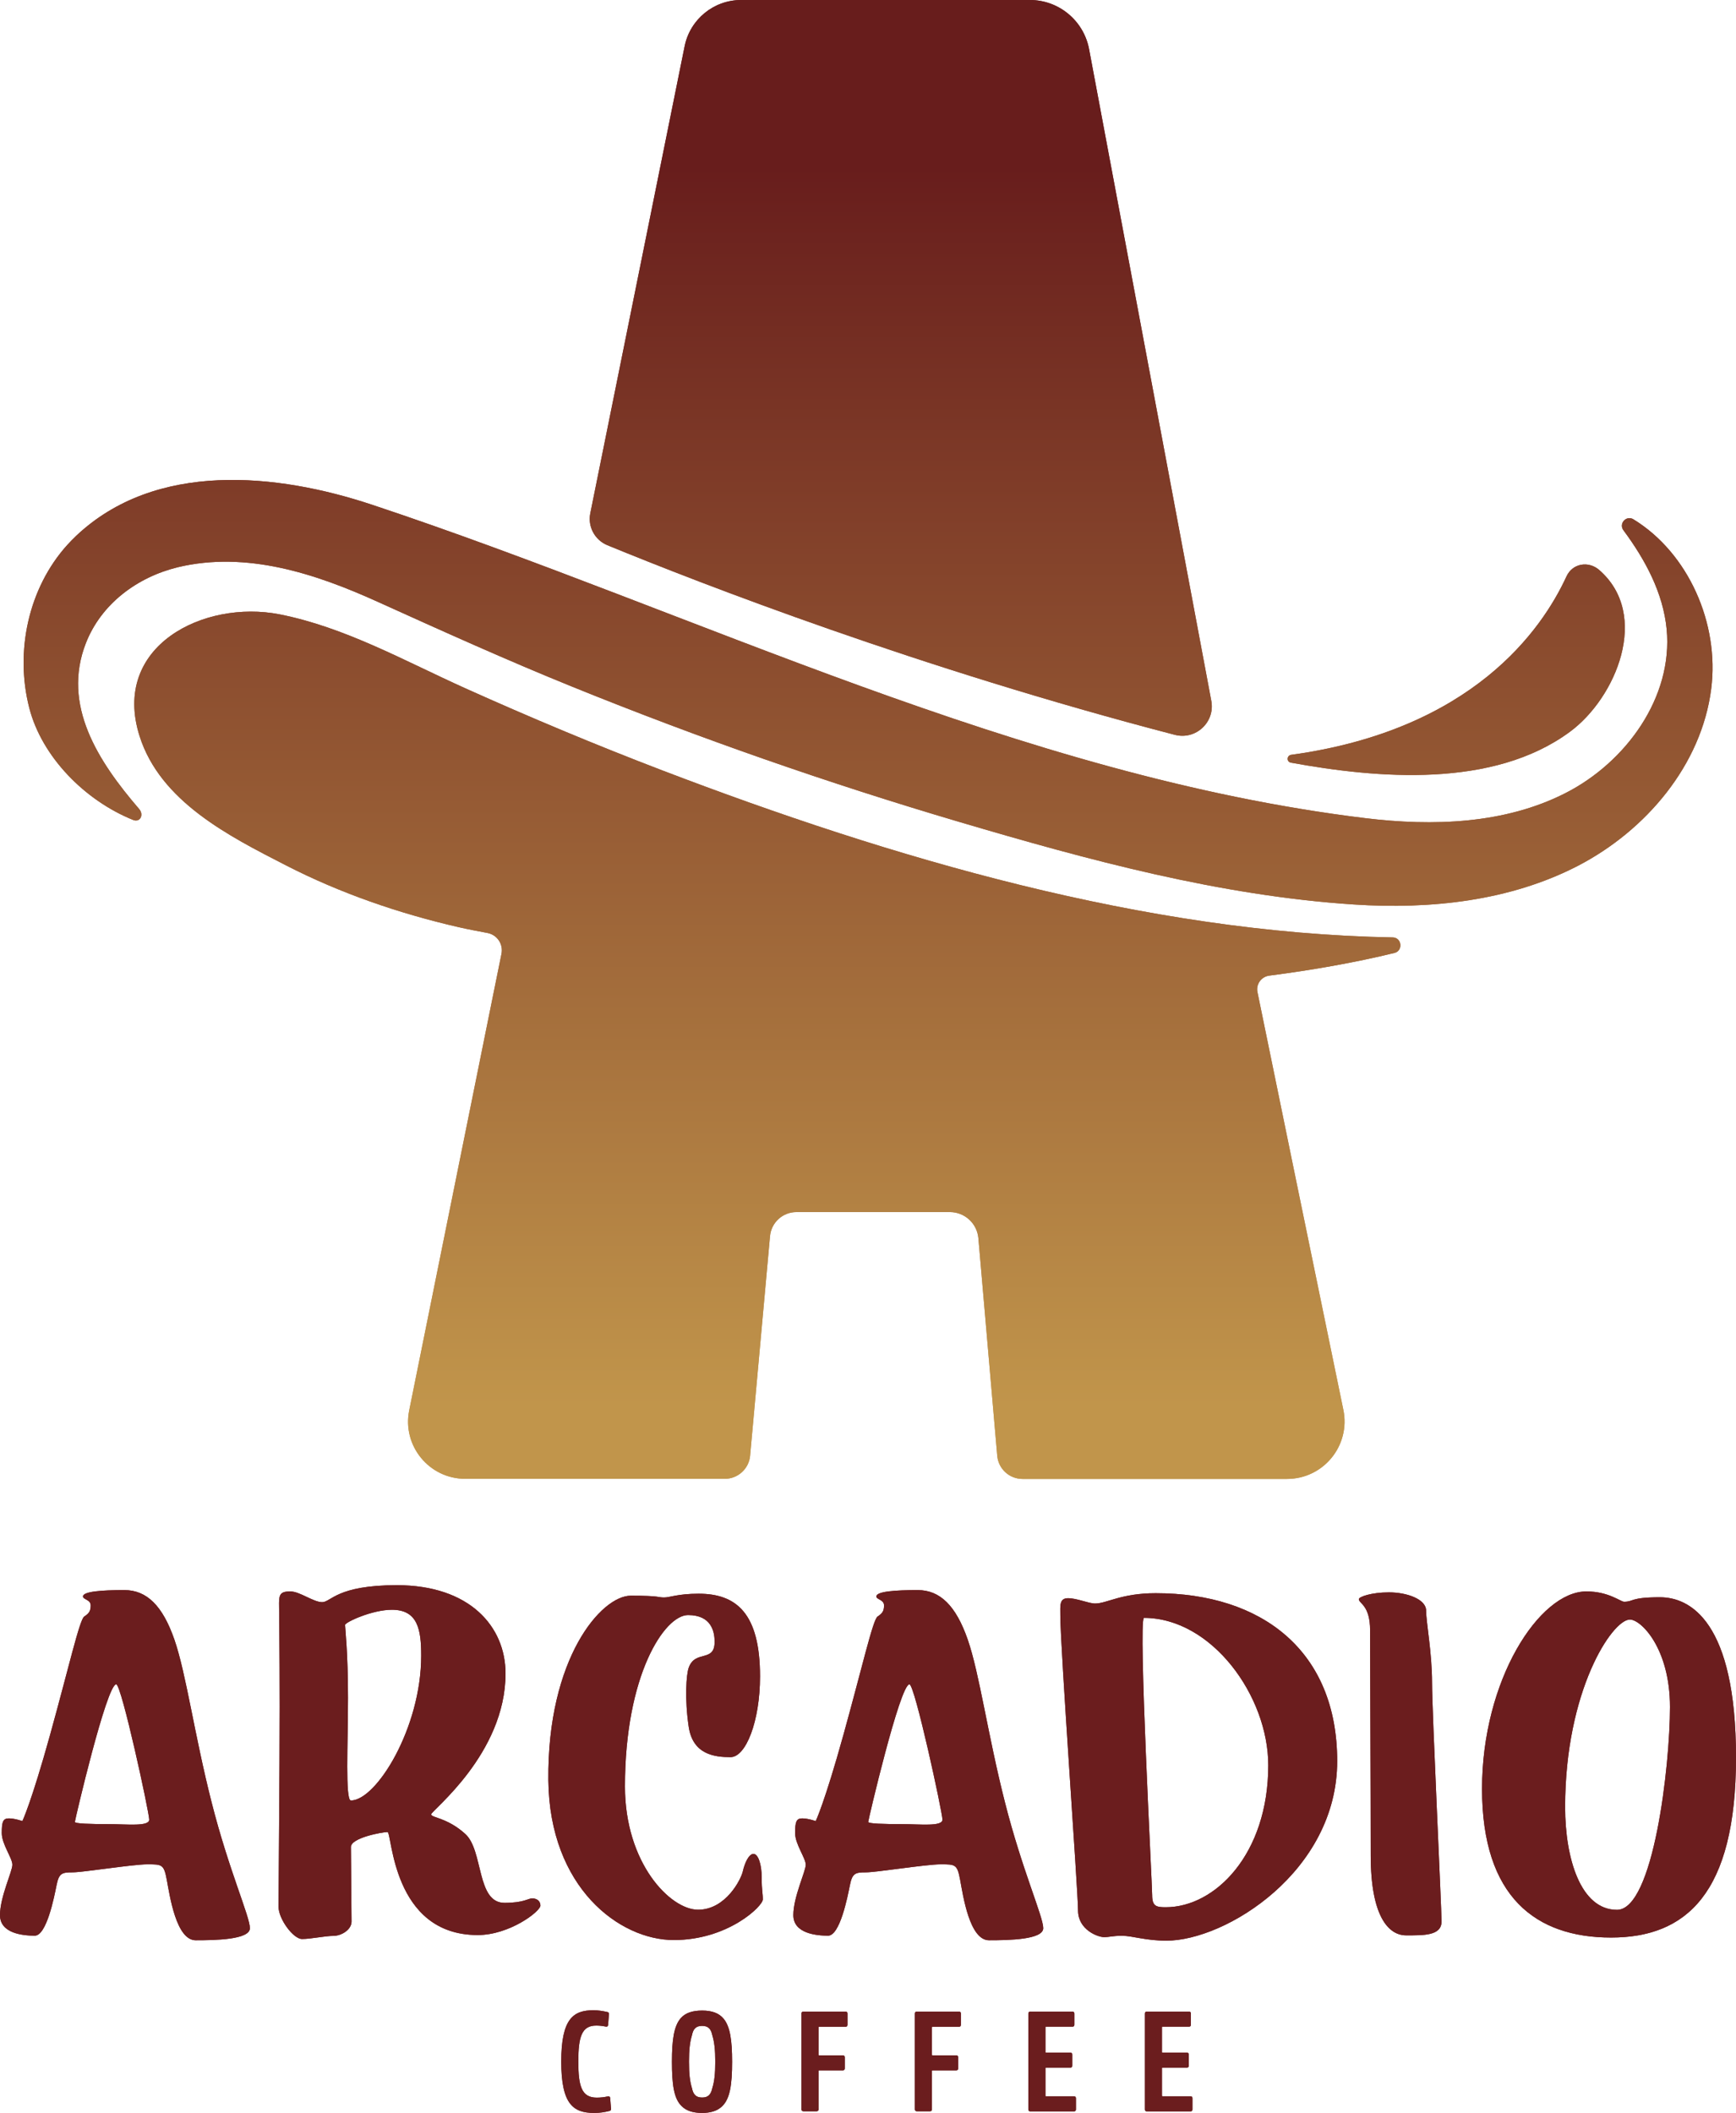 <?xml version="1.0" encoding="utf-8"?>
<!-- Generator: Adobe Illustrator 24.1.2, SVG Export Plug-In . SVG Version: 6.00 Build 0)  -->
<svg version="1.1" id="Capa_1" xmlns="http://www.w3.org/2000/svg" xmlns:xlink="http://www.w3.org/1999/xlink" x="0px" y="0px"
	 viewBox="0 0 166.72 202.85" style="enable-background:new 0 0 166.72 202.85;" xml:space="preserve">
<style type="text/css">
	.st0{fill:url(#SVGID_1_);}
	.st1{fill:url(#SVGID_2_);}
	.st2{fill:url(#SVGID_3_);}
	.st3{fill:url(#SVGID_4_);}
	.st4{fill:#6B1D1E;}
	.st5{fill:url(#SVGID_5_);}
	.st6{fill:url(#SVGID_6_);}
	.st7{fill:url(#SVGID_7_);}
	.st8{fill:url(#SVGID_8_);}
</style>
<g>
	<g>
		<linearGradient id="SVGID_1_" gradientUnits="userSpaceOnUse" x1="83.359" y1="134.972" x2="83.359" y2="15.972">
			<stop  offset="0" style="stop-color:#C1954B"/>
			<stop  offset="1" style="stop-color:#681D1C"/>
		</linearGradient>
		<path class="st0" d="M12.78,78.72c-4.64-1.87-8.77-6.07-9.97-10.76c-1.39-5.4-0.09-11.5,3.65-15.64c0.27-0.3,0.56-0.59,0.85-0.87
			c7.64-7.22,19.3-6.03,28.45-2.98c31.21,10.37,62.11,26.03,95.35,30.08c6.5,0.79,13.38,0.57,19.22-2.4
			c5.84-2.97,10.35-9.22,9.73-15.74c-0.34-3.49-2.04-6.65-4.15-9.5c-0.48-0.64,0.28-1.47,0.96-1.05c5.28,3.23,8.27,10.01,7.47,16.27
			c-0.93,7.31-6.25,13.59-12.79,16.99c-6.55,3.39-14.17,4.2-21.52,3.72c-12.94-0.85-25.55-4.28-37.94-7.94
			c-12.56-3.71-24.94-8.03-37.08-12.95c-6.32-2.56-12.52-5.36-18.73-8.17c-5.98-2.71-12.61-4.9-19.21-3.32
			c-3.92,0.96-7.35,3.53-8.82,7.28c-2.34,5.97,1.19,11.37,5.12,15.94C13.84,78.24,13.45,78.99,12.78,78.72z"/>
		<linearGradient id="SVGID_2_" gradientUnits="userSpaceOnUse" x1="139.855" y1="134.972" x2="139.855" y2="15.972">
			<stop  offset="0" style="stop-color:#C1954B"/>
			<stop  offset="1" style="stop-color:#681D1C"/>
		</linearGradient>
		<path class="st1" d="M123.97,73.22c-0.43-0.08-0.4-0.69,0.03-0.75c17.4-2.39,24.08-12,26.44-17.13c0.58-1.26,2.11-1.51,3.14-0.62
			c4.96,4.31,1.61,12.28-2.8,15.53C143.4,75.71,132.29,74.74,123.97,73.22z"/>
		<linearGradient id="SVGID_3_" gradientUnits="userSpaceOnUse" x1="86.514" y1="134.972" x2="86.514" y2="15.972">
			<stop  offset="0" style="stop-color:#C1954B"/>
			<stop  offset="1" style="stop-color:#681D1C"/>
		</linearGradient>
		<path class="st2" d="M104.59,4.71C104.07,1.98,101.69,0,98.91,0H71.18c-2.64,0-4.91,1.86-5.43,4.44l-9.06,44.84
			c-0.26,1.28,0.43,2.56,1.63,3.06c9.06,3.72,29.97,11.83,54.51,18.21c2.01,0.52,3.88-1.22,3.5-3.26L104.59,4.71z"/>
		<g>
			<linearGradient id="SVGID_4_" gradientUnits="userSpaceOnUse" x1="73.693" y1="134.972" x2="73.693" y2="15.972">
				<stop  offset="0" style="stop-color:#C1954B"/>
				<stop  offset="1" style="stop-color:#681D1C"/>
			</linearGradient>
			<path class="st3" d="M133.92,91.49c0.85-0.21,0.71-1.48-0.17-1.49c-23.76-0.43-48.1-7.61-70.16-16.04
				c-6.38-2.44-12.68-5.08-18.91-7.88c-5.8-2.61-11.54-5.86-17.84-7.1c-7.26-1.42-16.17,3.04-13.44,11.68
				c1.99,6.29,8.58,9.61,14.04,12.41c5.24,2.69,10.85,4.62,16.58,5.94c1.01,0.23,1.93,0.4,2.78,0.56c0.94,0.17,1.55,1.07,1.36,2.01
				l-0.16,0.79l-0.53,2.61l-8.17,40.42c-0.69,3.4,1.91,6.58,5.39,6.58H69.6c1.27,0,2.33-0.97,2.44-2.23l1.91-21.07
				c0.12-1.31,1.22-2.31,2.53-2.31h14.75c1.42,0,2.6,1.09,2.73,2.5l1.81,20.89c0.11,1.26,1.16,2.23,2.43,2.23h25.4
				c3.5,0,6.12-3.21,5.41-6.64c-2.3-11.14-6.81-33.06-8.25-40.11c-0.15-0.75,0.37-1.47,1.13-1.57
				C126.06,93.13,130.1,92.42,133.92,91.49z"/>
		</g>
	</g>
	<g>
		<g>
			<path class="st4" d="M53.9,197.93c0-4.12,1.16-4.93,3.09-4.93c0.47,0,0.88,0.07,1.34,0.17c0.11,0.02,0.16,0.09,0.15,0.21
				l-0.08,1.03c-0.01,0.13-0.1,0.19-0.22,0.16c-0.32-0.07-0.64-0.1-0.92-0.1c-1.4,0-1.72,1.09-1.72,3.46c0,2.37,0.32,3.46,1.77,3.46
				c0.36,0,0.73-0.04,1.07-0.12c0.13-0.03,0.21,0.04,0.22,0.16l0.08,1.03c0.01,0.12-0.05,0.19-0.15,0.21
				c-0.48,0.12-0.93,0.19-1.49,0.19C55.07,202.85,53.9,202.05,53.9,197.93z"/>
			<path class="st4" d="M65.46,202.2c-0.75-0.72-0.93-2.1-0.93-4.26c0-2.09,0.19-3.43,0.85-4.18c0.45-0.51,1.12-0.73,2.06-0.73
				c0.94,0,1.61,0.25,2.05,0.78c0.63,0.75,0.82,2.09,0.82,4.13c0,2.19-0.2,3.57-0.97,4.29c-0.45,0.43-1.08,0.63-1.94,0.63
				C66.54,202.85,65.9,202.65,65.46,202.2z M67.43,201.38c0.6,0,0.85-0.31,0.98-0.91c0.2-0.65,0.28-1.35,0.28-2.53
				c0-1.15-0.08-1.87-0.28-2.53c-0.12-0.59-0.37-0.91-0.98-0.91c-0.61,0-0.86,0.31-0.98,0.91c-0.2,0.66-0.28,1.38-0.28,2.53
				c0,1.17,0.08,1.87,0.28,2.53C66.57,201.06,66.82,201.38,67.43,201.38L67.43,201.38z"/>
			<path class="st4" d="M81.39,194.4c0,0.12-0.07,0.19-0.19,0.19h-2.54c-0.03,0-0.05,0.02-0.05,0.05v2.64
				c0,0.03,0.02,0.05,0.05,0.05h2.28c0.12,0,0.19,0.07,0.19,0.19v1.06c0,0.13-0.07,0.19-0.19,0.19h-2.28
				c-0.03,0-0.05,0.02-0.05,0.05v3.69c0,0.13-0.07,0.19-0.19,0.19h-1.26c-0.12,0-0.19-0.07-0.19-0.19v-9.19
				c0-0.13,0.07-0.19,0.19-0.19h4.04c0.13,0,0.19,0.07,0.19,0.19L81.39,194.4L81.39,194.4z"/>
			<path class="st4" d="M92.28,194.4c0,0.12-0.07,0.19-0.19,0.19h-2.54c-0.03,0-0.05,0.02-0.05,0.05v2.64
				c0,0.03,0.02,0.05,0.05,0.05h2.28c0.12,0,0.19,0.07,0.19,0.19v1.06c0,0.13-0.07,0.19-0.19,0.19h-2.28
				c-0.03,0-0.05,0.02-0.05,0.05v3.69c0,0.13-0.07,0.19-0.19,0.19h-1.26c-0.12,0-0.19-0.07-0.19-0.19v-9.19
				c0-0.13,0.07-0.19,0.19-0.19h4.04c0.13,0,0.19,0.07,0.19,0.19L92.28,194.4L92.28,194.4z"/>
			<path class="st4" d="M100.45,201.26h2.69c0.12,0,0.19,0.07,0.19,0.19v1.07c0,0.13-0.07,0.19-0.19,0.19h-4.19
				c-0.13,0-0.19-0.07-0.19-0.19v-9.2c0-0.13,0.07-0.19,0.19-0.19h4.04c0.12,0,0.19,0.07,0.19,0.19v1.07c0,0.12-0.07,0.19-0.19,0.19
				h-2.54c-0.03,0-0.05,0.02-0.05,0.05v2.39c0,0.03,0.02,0.05,0.05,0.05h2.34c0.12,0,0.19,0.07,0.19,0.19v1.06
				c0,0.12-0.07,0.19-0.19,0.19h-2.34c-0.03,0-0.05,0.02-0.05,0.05v2.62C100.39,201.24,100.41,201.26,100.45,201.26z"/>
			<path class="st4" d="M111.64,201.26h2.69c0.13,0,0.19,0.07,0.19,0.19v1.07c0,0.13-0.07,0.19-0.19,0.19h-4.19
				c-0.13,0-0.19-0.07-0.19-0.19v-9.2c0-0.13,0.07-0.19,0.19-0.19h4.04c0.13,0,0.19,0.07,0.19,0.19v1.07c0,0.12-0.07,0.19-0.19,0.19
				h-2.54c-0.03,0-0.05,0.02-0.05,0.05v2.39c0,0.03,0.02,0.05,0.05,0.05h2.34c0.12,0,0.19,0.07,0.19,0.19v1.06
				c0,0.12-0.07,0.19-0.19,0.19h-2.34c-0.03,0-0.05,0.02-0.05,0.05v2.62C111.59,201.24,111.61,201.26,111.64,201.26z"/>
		</g>
	</g>
	<g>
		<path class="st4" d="M11.94,152.66c2.15,0,3.68,1.5,4.81,4.76c1.13,3.26,1.92,9.13,3.57,15.61c1.64,6.47,3.68,10.98,3.68,12.09
			c0,1.11-3.34,1.16-5.21,1.16c-1.87,0-2.49-4.29-2.77-5.79c-0.28-1.5-0.45-1.5-1.87-1.5c-1.41,0-6.17,0.77-7.19,0.77
			c-1.02,0-1.3,0.09-1.53,1.24c-0.23,1.16-0.96,4.84-2.09,4.84c-1.13,0-3.34-0.21-3.34-1.97c0-1.76,1.19-4.2,1.19-4.84
			c0-0.64-1.02-1.97-1.02-3.04c0-1.07,0.11-1.41,0.68-1.41s1.3,0.26,1.3,0.26s0.85-1.76,2.66-8.28c1.81-6.52,2.83-11.06,3.28-11.36
			c0.45-0.3,0.62-0.51,0.62-1.07c0-0.56-0.74-0.56-0.74-0.86C7.98,152.79,9.79,152.66,11.94,152.66z M7.19,174.92
			c0,0.17,1.47,0.21,3.23,0.21s3.91,0.26,3.91-0.43c0-0.69-2.66-12.99-3.17-12.99C10.24,161.71,7.19,174.75,7.19,174.92z"/>
		<g>
			<path class="st4" d="M48.55,160.67c0,7.72-7.14,13.17-7.14,13.52c0,0.34,1.53,0.3,3.28,1.89c1.75,1.59,1.05,6.61,3.76,6.61
				c1.87,0,2.26-0.43,2.66-0.43c0.45,0,0.79,0.26,0.79,0.69c0,0.56-2.96,2.83-6.02,2.83c-8.26,0-8.21-9.89-8.67-9.89
				c-0.45,0-3.51,0.54-3.51,1.44c0,0.9,0.06,6.39,0.06,7.16c0,0.77-0.96,1.37-1.75,1.37c-0.79,0-2.15,0.3-3,0.3
				c-0.85,0-2.26-1.93-2.26-3.09c0-1.16,0.11-13.33,0.11-19.21c0-5.87-0.06-9.09-0.06-9.95c0-0.86,0.17-1.12,1.08-1.12
				c0.91,0,2.21,1.03,3.06,1.03c0.85,0,1.39-1.63,7.17-1.63C45.12,152.19,48.55,156.17,48.55,160.67z M33.14,156.01
				c0,0.26,0.28,2.57,0.28,6.99s-0.28,9.86,0.28,9.86c2.43,0,6.75-6.95,6.75-13.9c0-2.49-0.32-4.41-2.81-4.41
				C35.73,154.55,33.14,155.75,33.14,156.01z"/>
		</g>
		<path class="st4" d="M67.1,153.01c3.62,0,5.89,1.89,5.89,7.93c0,4.33-1.36,7.76-2.83,7.76c-1.47,0-3.62-0.21-4.02-2.92
			c-0.4-2.7-0.23-5.02,0-5.66c0.62-1.76,2.49-0.47,2.49-2.49c0-0.94-0.28-2.57-2.55-2.57c-2.26,0-6.06,5.75-6.06,16.46
			c0,7.38,4.36,11.83,7.02,11.83c2.66,0,4.13-2.92,4.3-3.69c0.17-0.77,0.57-1.67,1.02-1.67s0.79,0.99,0.79,2.27s0.11,1.46,0.11,2.1
			c0,0.64-3.34,3.9-8.55,3.9c-5.21,0-11.94-5.02-12.05-15.35c-0.11-11.71,5.09-17.71,7.92-17.71c2.83,0,2.6,0.17,3.17,0.17
			C64.27,153.39,65.06,153.01,67.1,153.01z"/>
		<path class="st4" d="M88.13,152.66c2.15,0,3.68,1.5,4.81,4.76s1.92,9.13,3.57,15.61c1.64,6.47,3.68,10.98,3.68,12.09
			c0,1.11-3.34,1.16-5.21,1.16c-1.87,0-2.49-4.29-2.77-5.79c-0.28-1.5-0.45-1.5-1.87-1.5c-1.41,0-6.17,0.77-7.19,0.77
			c-1.02,0-1.3,0.09-1.53,1.24c-0.23,1.16-0.96,4.84-2.09,4.84c-1.13,0-3.34-0.21-3.34-1.97c0-1.76,1.19-4.2,1.19-4.84
			c0-0.64-1.02-1.97-1.02-3.04c0-1.07,0.11-1.41,0.68-1.41c0.57,0,1.3,0.26,1.3,0.26s0.85-1.76,2.66-8.28
			c1.81-6.52,2.83-11.06,3.28-11.36c0.45-0.3,0.62-0.51,0.62-1.07c0-0.56-0.74-0.56-0.74-0.86
			C84.17,152.79,85.98,152.66,88.13,152.66z M83.38,174.92c0,0.17,1.47,0.21,3.23,0.21c1.75,0,3.9,0.26,3.9-0.43
			c0-0.69-2.66-12.99-3.17-12.99C86.43,161.71,83.38,174.75,83.38,174.92z"/>
		<path class="st4" d="M110.99,152.96c10.19,0,17.43,5.53,17.43,16.12c0,10.59-10.7,17.24-16.41,17.24c-1.98,0-3.28-0.47-4.24-0.47
			c-0.96,0-1.19,0.13-1.75,0.13c-0.57,0-2.49-0.69-2.49-2.57c0-1.89-1.7-25.21-1.7-28.34c0-0.9-0.11-1.63,0.74-1.63
			c0.85,0,1.98,0.51,2.6,0.51C106.3,153.95,107.66,152.96,110.99,152.96z M110.65,181.95c0,1.07,0.4,1.16,1.3,1.16
			c4.75,0,9.85-5.1,9.85-13.63c0-6.65-5.43-14.15-11.94-14.15C109.3,155.62,110.65,180.88,110.65,181.95z"/>
		<path class="st4" d="M133.39,152.88c1.7,0,3.57,0.64,3.57,1.76c0,1.12,0.57,4.03,0.57,6.9c0,2.87,0.91,21.57,0.91,22.94
			c0,1.37-1.7,1.33-3.4,1.33c-1.7,0-3.4-1.84-3.4-7.67c0-5.83-0.06-18.69-0.06-21.61c0-2.44-1.08-2.57-1.08-3
			C130.5,153.31,131.69,152.88,133.39,152.88z"/>
		<path class="st4" d="M159.42,153.35c2.89,0,7.3,2.32,7.3,15.39c0,13.08-4.81,17.28-12,17.28c-7.19,0-12.39-3.86-12.39-14.28
			c0-10.42,5.49-18.95,10.02-18.95c2.15,0,3.28,0.99,3.62,0.99C156.93,153.78,156.53,153.35,159.42,153.35z M150.31,173.5
			c0,4.89,1.47,9.86,4.98,9.86s5.09-13.85,5.09-19.47s-2.77-8.4-3.85-8.4C154.83,155.49,150.31,162.31,150.31,173.5z"/>
	</g>
	<g>
		<linearGradient id="SVGID_5_" gradientUnits="userSpaceOnUse" x1="83.359" y1="134.972" x2="83.359" y2="15.972">
			<stop  offset="0" style="stop-color:#C1954B"/>
			<stop  offset="1" style="stop-color:#681D1C"/>
		</linearGradient>
		<path class="st5" d="M12.78,78.72c-4.64-1.87-8.77-6.07-9.97-10.76c-1.39-5.4-0.09-11.5,3.65-15.64c0.27-0.3,0.56-0.59,0.85-0.87
			c7.64-7.22,19.3-6.03,28.45-2.98c31.21,10.37,62.11,26.03,95.35,30.08c6.5,0.79,13.38,0.57,19.22-2.4
			c5.84-2.97,10.35-9.22,9.73-15.74c-0.34-3.49-2.04-6.65-4.15-9.5c-0.48-0.64,0.28-1.47,0.96-1.05c5.28,3.23,8.27,10.01,7.47,16.27
			c-0.93,7.31-6.25,13.59-12.79,16.99c-6.55,3.39-14.17,4.2-21.52,3.72c-12.94-0.85-25.55-4.28-37.94-7.94
			c-12.56-3.71-24.94-8.03-37.08-12.95c-6.32-2.56-12.52-5.36-18.73-8.17c-5.98-2.71-12.61-4.9-19.21-3.32
			c-3.92,0.96-7.35,3.53-8.82,7.28c-2.34,5.97,1.19,11.37,5.12,15.94C13.84,78.24,13.45,78.99,12.78,78.72z"/>
		<linearGradient id="SVGID_6_" gradientUnits="userSpaceOnUse" x1="139.855" y1="134.972" x2="139.855" y2="15.972">
			<stop  offset="0" style="stop-color:#C1954B"/>
			<stop  offset="1" style="stop-color:#681D1C"/>
		</linearGradient>
		<path class="st6" d="M123.97,73.22c-0.43-0.08-0.4-0.69,0.03-0.75c17.4-2.39,24.08-12,26.44-17.13c0.58-1.26,2.11-1.51,3.14-0.62
			c4.96,4.31,1.61,12.28-2.8,15.53C143.4,75.71,132.29,74.74,123.97,73.22z"/>
		<linearGradient id="SVGID_7_" gradientUnits="userSpaceOnUse" x1="86.514" y1="134.972" x2="86.514" y2="15.972">
			<stop  offset="0" style="stop-color:#C1954B"/>
			<stop  offset="1" style="stop-color:#681D1C"/>
		</linearGradient>
		<path class="st7" d="M104.59,4.71C104.07,1.98,101.69,0,98.91,0H71.18c-2.64,0-4.91,1.86-5.43,4.44l-9.06,44.84
			c-0.26,1.28,0.43,2.56,1.63,3.06c9.06,3.72,29.97,11.83,54.51,18.21c2.01,0.52,3.88-1.22,3.5-3.26L104.59,4.71z"/>
		<g>
			<linearGradient id="SVGID_8_" gradientUnits="userSpaceOnUse" x1="73.693" y1="134.972" x2="73.693" y2="15.972">
				<stop  offset="0" style="stop-color:#C1954B"/>
				<stop  offset="1" style="stop-color:#681D1C"/>
			</linearGradient>
			<path class="st8" d="M133.92,91.49c0.85-0.21,0.71-1.48-0.17-1.49c-23.76-0.43-48.1-7.61-70.16-16.04
				c-6.38-2.44-12.68-5.08-18.91-7.88c-5.8-2.61-11.54-5.86-17.84-7.1c-7.26-1.42-16.17,3.04-13.44,11.68
				c1.99,6.29,8.58,9.61,14.04,12.41c5.24,2.69,10.85,4.62,16.58,5.94c1.01,0.23,1.93,0.4,2.78,0.56c0.94,0.17,1.55,1.07,1.36,2.01
				l-0.16,0.79l-0.53,2.61l-8.17,40.42c-0.69,3.4,1.91,6.58,5.39,6.58H69.6c1.27,0,2.33-0.97,2.44-2.23l1.91-21.07
				c0.12-1.31,1.22-2.31,2.53-2.31h14.75c1.42,0,2.6,1.09,2.73,2.5l1.81,20.89c0.11,1.26,1.16,2.23,2.43,2.23h25.4
				c3.5,0,6.12-3.21,5.41-6.64c-2.3-11.14-6.81-33.06-8.25-40.11c-0.15-0.75,0.37-1.47,1.13-1.57
				C126.06,93.13,130.1,92.42,133.92,91.49z"/>
		</g>
	</g>
	<g>
		<g>
			<path class="st4" d="M53.9,197.93c0-4.12,1.16-4.93,3.09-4.93c0.47,0,0.88,0.07,1.34,0.17c0.11,0.02,0.16,0.09,0.15,0.21
				l-0.08,1.03c-0.01,0.13-0.1,0.19-0.22,0.16c-0.32-0.07-0.64-0.1-0.92-0.1c-1.4,0-1.72,1.09-1.72,3.46c0,2.37,0.32,3.46,1.77,3.46
				c0.36,0,0.73-0.04,1.07-0.12c0.13-0.03,0.21,0.04,0.22,0.16l0.08,1.03c0.01,0.12-0.05,0.19-0.15,0.21
				c-0.48,0.12-0.93,0.19-1.49,0.19C55.07,202.85,53.9,202.05,53.9,197.93z"/>
			<path class="st4" d="M65.46,202.2c-0.75-0.72-0.93-2.1-0.93-4.26c0-2.09,0.19-3.43,0.85-4.18c0.45-0.51,1.12-0.73,2.06-0.73
				c0.94,0,1.61,0.25,2.05,0.78c0.63,0.75,0.82,2.09,0.82,4.13c0,2.19-0.2,3.57-0.97,4.29c-0.45,0.43-1.08,0.63-1.94,0.63
				C66.54,202.85,65.9,202.65,65.46,202.2z M67.43,201.38c0.6,0,0.85-0.31,0.98-0.91c0.2-0.65,0.28-1.35,0.28-2.53
				c0-1.15-0.08-1.87-0.28-2.53c-0.12-0.59-0.37-0.91-0.98-0.91c-0.61,0-0.86,0.31-0.98,0.91c-0.2,0.66-0.28,1.38-0.28,2.53
				c0,1.17,0.08,1.87,0.28,2.53C66.57,201.06,66.82,201.38,67.43,201.38L67.43,201.38z"/>
			<path class="st4" d="M81.39,194.4c0,0.12-0.07,0.19-0.19,0.19h-2.54c-0.03,0-0.05,0.02-0.05,0.05v2.64
				c0,0.03,0.02,0.05,0.05,0.05h2.28c0.12,0,0.19,0.07,0.19,0.19v1.06c0,0.13-0.07,0.19-0.19,0.19h-2.28
				c-0.03,0-0.05,0.02-0.05,0.05v3.69c0,0.13-0.07,0.19-0.19,0.19h-1.26c-0.12,0-0.19-0.07-0.19-0.19v-9.19
				c0-0.13,0.07-0.19,0.19-0.19h4.04c0.13,0,0.19,0.07,0.19,0.19L81.39,194.4L81.39,194.4z"/>
			<path class="st4" d="M92.28,194.4c0,0.12-0.07,0.19-0.19,0.19h-2.54c-0.03,0-0.05,0.02-0.05,0.05v2.64
				c0,0.03,0.02,0.05,0.05,0.05h2.28c0.12,0,0.19,0.07,0.19,0.19v1.06c0,0.13-0.07,0.19-0.19,0.19h-2.28
				c-0.03,0-0.05,0.02-0.05,0.05v3.69c0,0.13-0.07,0.19-0.19,0.19h-1.26c-0.12,0-0.19-0.07-0.19-0.19v-9.19
				c0-0.13,0.07-0.19,0.19-0.19h4.04c0.13,0,0.19,0.07,0.19,0.19L92.28,194.4L92.28,194.4z"/>
			<path class="st4" d="M100.45,201.26h2.69c0.12,0,0.19,0.07,0.19,0.19v1.07c0,0.13-0.07,0.19-0.19,0.19h-4.19
				c-0.13,0-0.19-0.07-0.19-0.19v-9.2c0-0.13,0.07-0.19,0.19-0.19h4.04c0.12,0,0.19,0.07,0.19,0.19v1.07c0,0.12-0.07,0.19-0.19,0.19
				h-2.54c-0.03,0-0.05,0.02-0.05,0.05v2.39c0,0.03,0.02,0.05,0.05,0.05h2.34c0.12,0,0.19,0.07,0.19,0.19v1.06
				c0,0.12-0.07,0.19-0.19,0.19h-2.34c-0.03,0-0.05,0.02-0.05,0.05v2.62C100.39,201.24,100.41,201.26,100.45,201.26z"/>
			<path class="st4" d="M111.64,201.26h2.69c0.13,0,0.19,0.07,0.19,0.19v1.07c0,0.13-0.07,0.19-0.19,0.19h-4.19
				c-0.13,0-0.19-0.07-0.19-0.19v-9.2c0-0.13,0.07-0.19,0.19-0.19h4.04c0.13,0,0.19,0.07,0.19,0.19v1.07c0,0.12-0.07,0.19-0.19,0.19
				h-2.54c-0.03,0-0.05,0.02-0.05,0.05v2.39c0,0.03,0.02,0.05,0.05,0.05h2.34c0.12,0,0.19,0.07,0.19,0.19v1.06
				c0,0.12-0.07,0.19-0.19,0.19h-2.34c-0.03,0-0.05,0.02-0.05,0.05v2.62C111.59,201.24,111.61,201.26,111.64,201.26z"/>
		</g>
	</g>
	<g>
		<path class="st4" d="M11.94,152.66c2.15,0,3.68,1.5,4.81,4.76c1.13,3.26,1.92,9.13,3.57,15.61c1.64,6.47,3.68,10.98,3.68,12.09
			c0,1.11-3.34,1.16-5.21,1.16c-1.87,0-2.49-4.29-2.77-5.79c-0.28-1.5-0.45-1.5-1.87-1.5c-1.41,0-6.17,0.77-7.19,0.77
			c-1.02,0-1.3,0.09-1.53,1.24c-0.23,1.16-0.96,4.84-2.09,4.84c-1.13,0-3.34-0.21-3.34-1.97c0-1.76,1.19-4.2,1.19-4.84
			c0-0.64-1.02-1.97-1.02-3.04c0-1.07,0.11-1.41,0.68-1.41s1.3,0.26,1.3,0.26s0.85-1.76,2.66-8.28c1.81-6.52,2.83-11.06,3.28-11.36
			c0.45-0.3,0.62-0.51,0.62-1.07c0-0.56-0.74-0.56-0.74-0.86C7.98,152.79,9.79,152.66,11.94,152.66z M7.19,174.92
			c0,0.17,1.47,0.21,3.23,0.21s3.91,0.26,3.91-0.43c0-0.69-2.66-12.99-3.17-12.99C10.24,161.71,7.19,174.75,7.19,174.92z"/>
		<g>
			<path class="st4" d="M48.55,160.67c0,7.72-7.14,13.17-7.14,13.52c0,0.34,1.53,0.3,3.28,1.89c1.75,1.59,1.05,6.61,3.76,6.61
				c1.87,0,2.26-0.43,2.66-0.43c0.45,0,0.79,0.26,0.79,0.69c0,0.56-2.96,2.83-6.02,2.83c-8.26,0-8.21-9.89-8.67-9.89
				c-0.45,0-3.51,0.54-3.51,1.44c0,0.9,0.06,6.39,0.06,7.16c0,0.77-0.96,1.37-1.75,1.37c-0.79,0-2.15,0.3-3,0.3
				c-0.85,0-2.26-1.93-2.26-3.09c0-1.16,0.11-13.33,0.11-19.21c0-5.87-0.06-9.09-0.06-9.95c0-0.86,0.17-1.12,1.08-1.12
				c0.91,0,2.21,1.03,3.06,1.03c0.85,0,1.39-1.63,7.17-1.63C45.12,152.19,48.55,156.17,48.55,160.67z M33.14,156.01
				c0,0.26,0.28,2.57,0.28,6.99s-0.28,9.86,0.28,9.86c2.43,0,6.75-6.95,6.75-13.9c0-2.49-0.32-4.41-2.81-4.41
				C35.73,154.55,33.14,155.75,33.14,156.01z"/>
		</g>
		<path class="st4" d="M67.1,153.01c3.62,0,5.89,1.89,5.89,7.93c0,4.33-1.36,7.76-2.83,7.76c-1.47,0-3.62-0.21-4.02-2.92
			c-0.4-2.7-0.23-5.02,0-5.66c0.62-1.76,2.49-0.47,2.49-2.49c0-0.94-0.28-2.57-2.55-2.57c-2.26,0-6.06,5.75-6.06,16.46
			c0,7.38,4.36,11.83,7.02,11.83c2.66,0,4.13-2.92,4.3-3.69c0.17-0.77,0.57-1.67,1.02-1.67s0.79,0.99,0.79,2.27s0.11,1.46,0.11,2.1
			c0,0.64-3.34,3.9-8.55,3.9c-5.21,0-11.94-5.02-12.05-15.35c-0.11-11.71,5.09-17.71,7.92-17.71c2.83,0,2.6,0.17,3.17,0.17
			C64.27,153.39,65.06,153.01,67.1,153.01z"/>
		<path class="st4" d="M88.13,152.66c2.15,0,3.68,1.5,4.81,4.76s1.92,9.13,3.57,15.61c1.64,6.47,3.68,10.98,3.68,12.09
			c0,1.11-3.34,1.16-5.21,1.16c-1.87,0-2.49-4.29-2.77-5.79c-0.28-1.5-0.45-1.5-1.87-1.5c-1.41,0-6.17,0.77-7.19,0.77
			c-1.02,0-1.3,0.09-1.53,1.24c-0.23,1.16-0.96,4.84-2.09,4.84c-1.13,0-3.34-0.21-3.34-1.97c0-1.76,1.19-4.2,1.19-4.84
			c0-0.64-1.02-1.97-1.02-3.04c0-1.07,0.11-1.41,0.68-1.41c0.57,0,1.3,0.26,1.3,0.26s0.85-1.76,2.66-8.28
			c1.81-6.52,2.83-11.06,3.28-11.36c0.45-0.3,0.62-0.51,0.62-1.07c0-0.56-0.74-0.56-0.74-0.86
			C84.17,152.79,85.98,152.66,88.13,152.66z M83.38,174.92c0,0.17,1.47,0.21,3.23,0.21c1.75,0,3.9,0.26,3.9-0.43
			c0-0.69-2.66-12.99-3.17-12.99C86.43,161.71,83.38,174.75,83.38,174.92z"/>
		<path class="st4" d="M110.99,152.96c10.19,0,17.43,5.53,17.43,16.12c0,10.59-10.7,17.24-16.41,17.24c-1.98,0-3.28-0.47-4.24-0.47
			c-0.96,0-1.19,0.13-1.75,0.13c-0.57,0-2.49-0.69-2.49-2.57c0-1.89-1.7-25.21-1.7-28.34c0-0.9-0.11-1.63,0.74-1.63
			c0.85,0,1.98,0.51,2.6,0.51C106.3,153.95,107.66,152.96,110.99,152.96z M110.65,181.95c0,1.07,0.4,1.16,1.3,1.16
			c4.75,0,9.85-5.1,9.85-13.63c0-6.65-5.43-14.15-11.94-14.15C109.3,155.62,110.65,180.88,110.65,181.95z"/>
		<path class="st4" d="M133.39,152.88c1.7,0,3.57,0.64,3.57,1.76c0,1.12,0.57,4.03,0.57,6.9c0,2.87,0.91,21.57,0.91,22.94
			c0,1.37-1.7,1.33-3.4,1.33c-1.7,0-3.4-1.84-3.4-7.67c0-5.83-0.06-18.69-0.06-21.61c0-2.44-1.08-2.57-1.08-3
			C130.5,153.31,131.69,152.88,133.39,152.88z"/>
		<path class="st4" d="M159.42,153.35c2.89,0,7.3,2.32,7.3,15.39c0,13.08-4.81,17.28-12,17.28c-7.19,0-12.39-3.86-12.39-14.28
			c0-10.42,5.49-18.95,10.02-18.95c2.15,0,3.28,0.99,3.62,0.99C156.93,153.78,156.53,153.35,159.42,153.35z M150.31,173.5
			c0,4.89,1.47,9.86,4.98,9.86s5.09-13.85,5.09-19.47s-2.77-8.4-3.85-8.4C154.83,155.49,150.31,162.31,150.31,173.5z"/>
	</g>
</g>
</svg>
